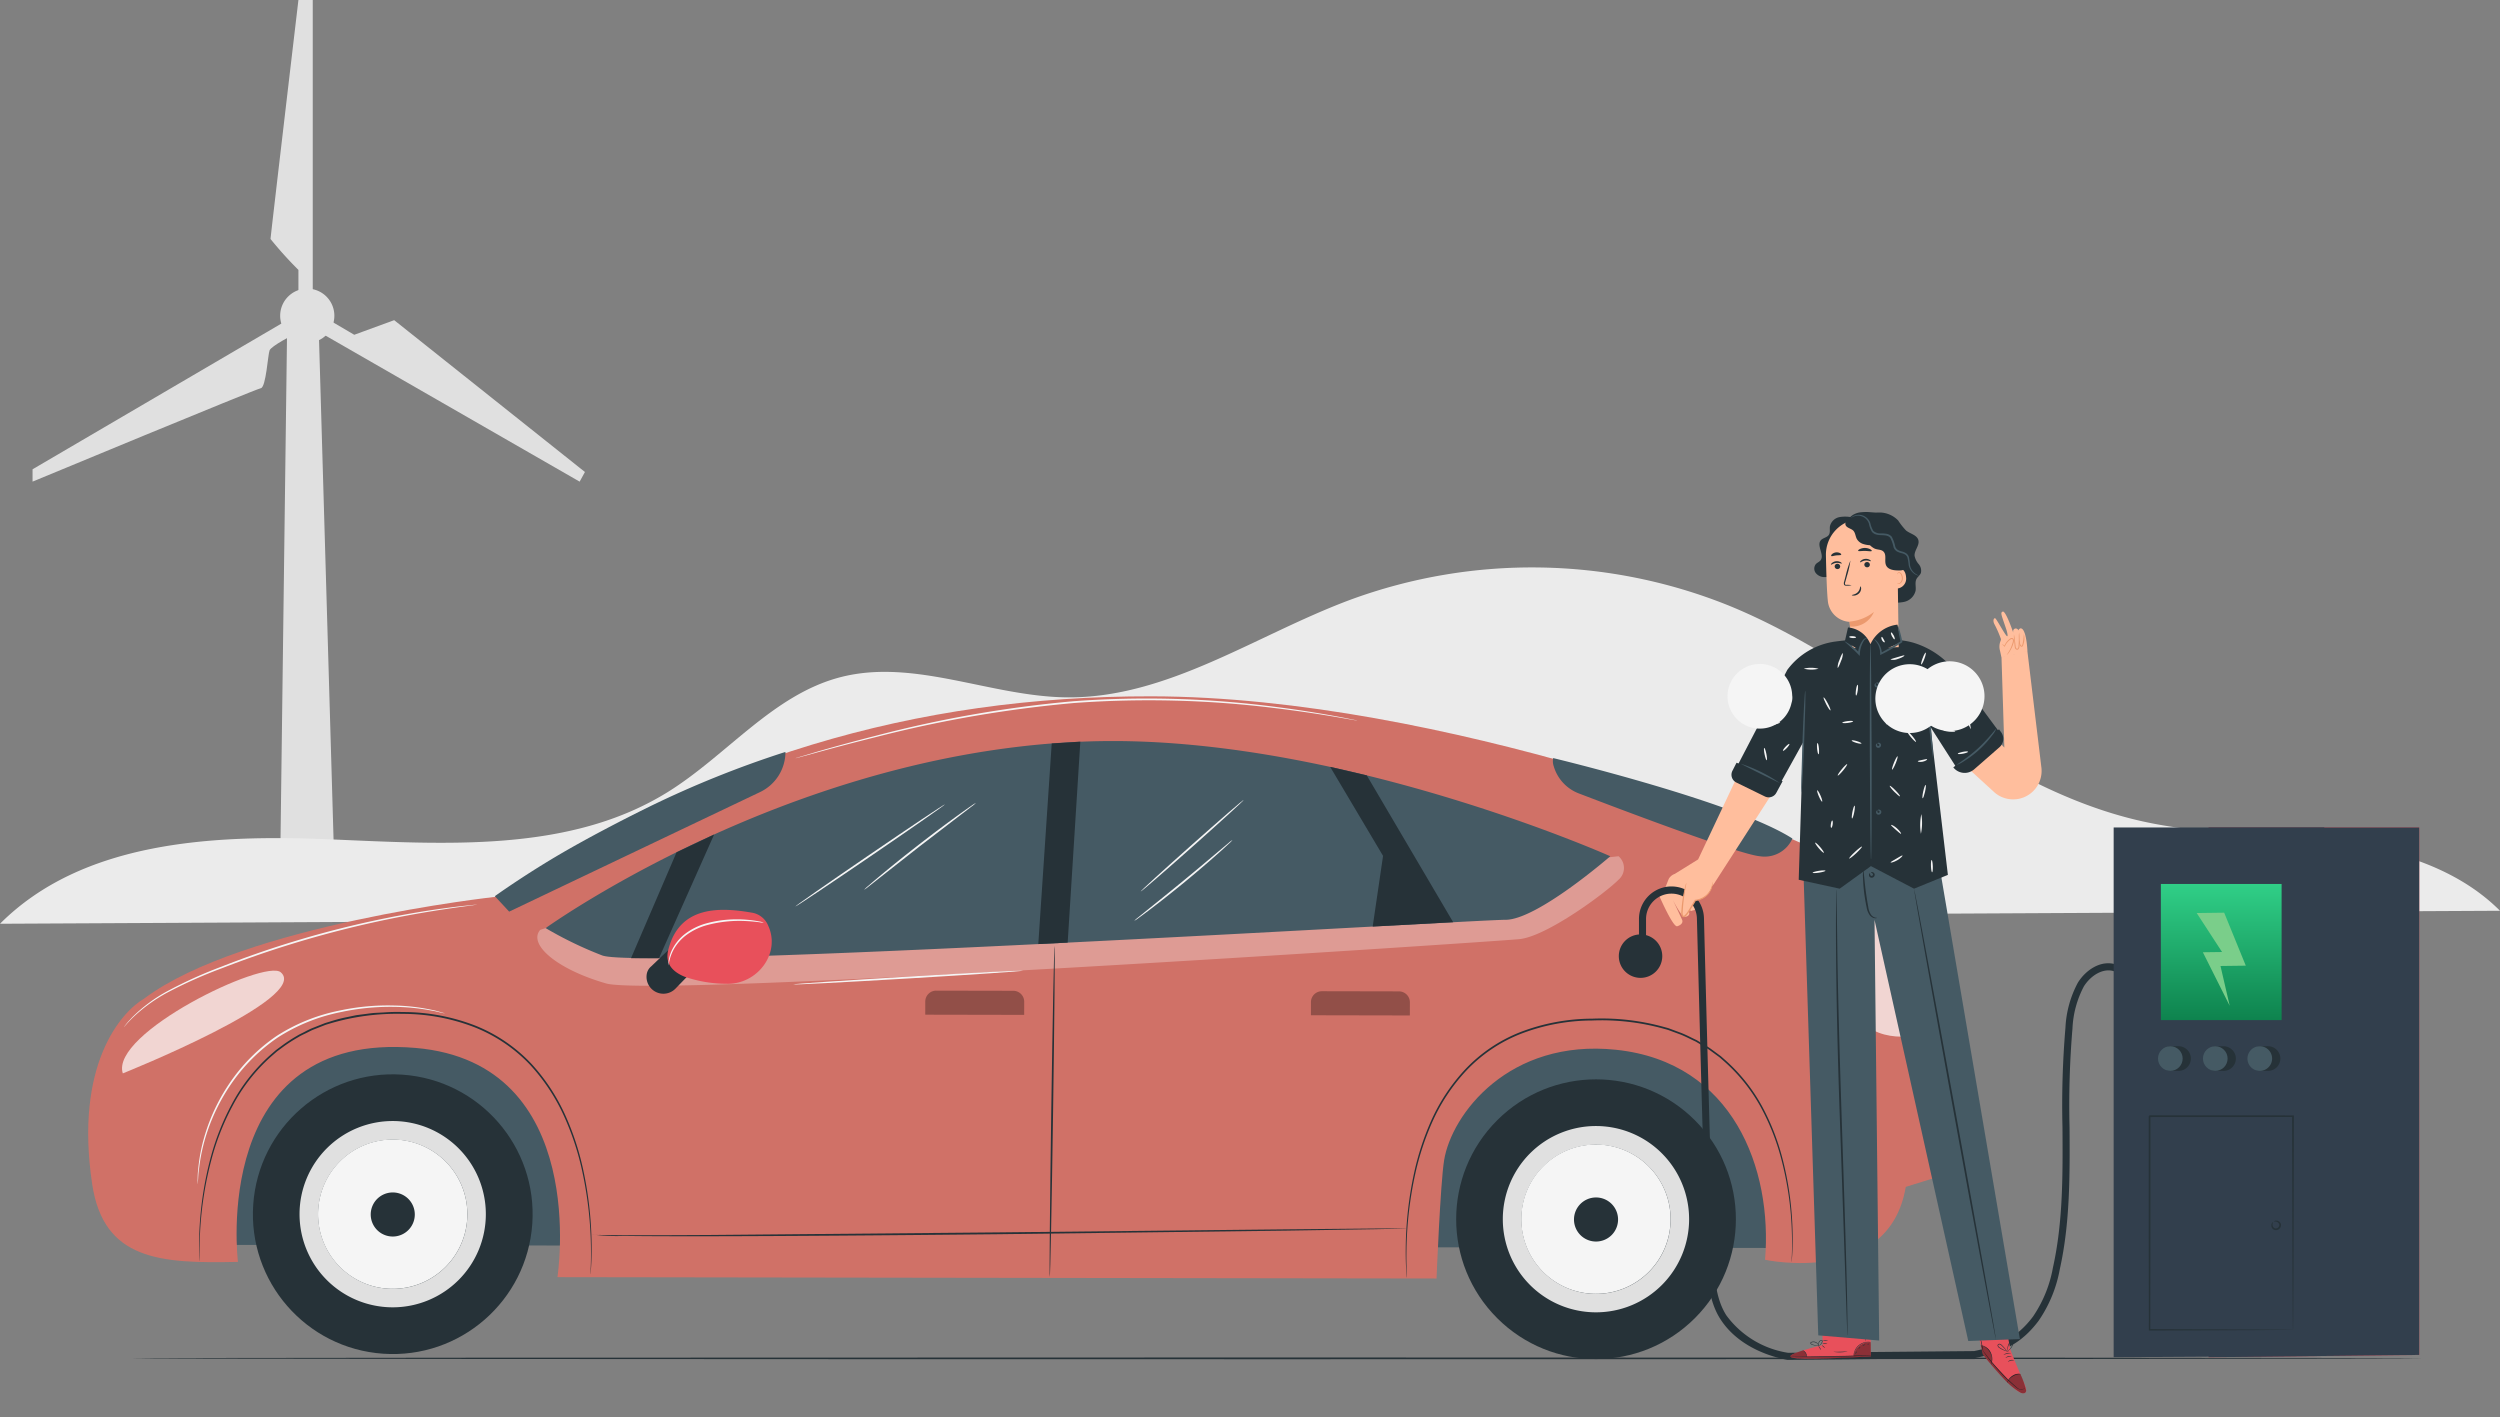 <svg xmlns="http://www.w3.org/2000/svg" xmlns:xlink="http://www.w3.org/1999/xlink" width="289.268" height="163.957" viewBox="0 0 289.268 163.957"><rect x="0" y="0" width="289.268" height="163.957" fill="#808080" stroke="none"/><defs><style>.a{fill:#e0e0e0;}.b{fill:#ebebeb;}.c{fill:#263238;}.d{fill:#455a64;}.e{fill:#d07167;}.f{opacity:0.3;}.g{fill:#fff;}.h{opacity:0.7;}.i{fill:#e8505b;}.j{fill:#f5f5f5;}.k{fill:#ffbe9d;}.l{fill:#eb996e;}.m{opacity:0.4;}.n{fill:#323f4d;}.o{fill:url(#a);}.p{fill:#7ace8a;}</style><linearGradient id="a" x1="0.5" x2="0.5" y2="1" gradientUnits="objectBoundingBox"><stop offset="0" stop-color="#30cf87"/><stop offset="1" stop-color="#0e834e"/></linearGradient></defs><g transform="translate(-28.478 -44.918)"><g transform="translate(28.478 44.918)"><g transform="translate(3.767)"><g transform="translate(0 37.041)"><path class="a" d="M37.69,152.755,67.156,135.5l.686,1.692s-2.521,1.293-2.725,1.8-.408,4.282-1.019,4.384S37.69,154.182,37.69,154.182Z" transform="translate(-37.69 -135.496)"/></g><g transform="translate(28.651 33.398)"><path class="a" d="M114.021,129.723a3.135,3.135,0,1,1-3.135-3.135A3.135,3.135,0,0,1,114.021,129.723Z" transform="translate(-107.751 -126.588)"/></g><g transform="translate(27.535)"><path class="a" d="M108.25,79.2V76.149a44.125,44.125,0,0,1-3.228-3.577c0-.262,3.228-27.654,3.228-27.654h1.657V79.2Z" transform="translate(-105.022 -44.918)"/></g><g transform="translate(33.118 37.041)"><path class="a" d="M118.675,136.839,119.9,135.5l2.879,1.692L127.4,135.5l22.071,17.569-.611,1.117Z" transform="translate(-118.675 -135.496)"/></g><g transform="translate(28.651 37.041)"><path class="a" d="M108.566,135.5l-.816,63.27h6.271l-1.8-61.927Z" transform="translate(-107.751 -135.496)"/></g></g><g transform="translate(0 65.658)"><path class="b" d="M317.746,245.2c-5.156-5.161-12.642-7.238-19.887-8.091s-14.629-.692-21.742-2.314c-17.539-4-30.958-18.125-47.617-24.913a60.935,60.935,0,0,0-43.783-.665c-10.933,4.072-21.165,11.417-32.831,11.29-8.824-.1-17.637-4.549-26.178-2.329-7.778,2.021-13.109,9.011-19.928,13.262-11.425,7.122-25.9,6.042-39.35,5.487s-28.438.253-37.952,9.777Z" transform="translate(-28.478 -205.476)"/></g></g><g transform="translate(43.588 201.983)"><path class="c" d="M330.782,429.1c0,.059-59.406.106-132.67.106-73.29,0-132.683-.047-132.683-.106S124.821,429,198.111,429C271.375,429,330.782,429.044,330.782,429.1Z" transform="translate(-65.428 -428.997)"/></g><g transform="translate(38.682 125.487)"><g transform="translate(0)"><g transform="translate(13.126 36.714)"><rect class="d" width="181.344" height="26.839" transform="matrix(-1, -0.002, 0.002, -1, 181.343, 27.117)"/></g><path class="e" d="M257.386,259.158s-4.538.509-5.342-.008c-1.823-1.172-41.517-17.166-75.62-17.211-27.354-.036-51.984,7.22-75.942,23.21,0,0-29.171,3.217-40.563,11.756-2.666,1.546-8.1,7.636-6.027,21.474,1.323,8.828,7.893,9.2,16.868,9,0,0-3.34-26.806,20.552-24.756,20.3,1.741,16.414,26.523,16.414,26.523l101.717.156s.445-11.007.876-13.675c.863-5.341,7.5-14.092,19.893-12.791,13.591,1.427,18.115,13.832,17.244,24.3,0,0,14.34,3.1,16.281-8.436l3.421-1.063s1.319-23.932-10.632-33.993l2.567-1.706Z" transform="translate(-53.43 -241.939)"/><g transform="translate(169.472 7.146)"><path class="d" d="M495.569,268.722a3.516,3.516,0,0,1-3.764,2.05c-2.376-.21-15.952-5.354-20.9-7.251a4.807,4.807,0,0,1-2.955-3.166,1.8,1.8,0,0,1-.063-.943S488.988,264.479,495.569,268.722Z" transform="translate(-467.849 -259.412)"/></g><g transform="translate(47.052 6.434)"><path class="d" d="M202.116,257.673h0a5.153,5.153,0,0,1-2.936,4.644l-29.032,13.835-1.659-1.787s3.034-2.185,7-4.542c3.668-2.18,8.175-4.487,10.865-5.807A117.979,117.979,0,0,1,202.116,257.673Z" transform="translate(-168.489 -257.673)"/></g><g class="f" transform="translate(51.965 18.504)"><path class="g" d="M305.611,287.188a1.786,1.786,0,0,1,0,2.715c-1.436,1.47-8.3,6.57-11.483,6.878s-99.916,6.77-105.649,5.129-9.076-4.543-7.639-6.2l2.6-.858,45.6.932Z" transform="translate(-180.503 -287.188)"/></g><g class="h" transform="translate(199.176 21.512)"><path class="g" d="M553.573,312.106s-5.633,1.667-8.034-2.773-5.057-9.134-5.055-10.149c0-1.274.91-5.36,3.92-4.53C544.4,294.654,552.773,301.324,553.573,312.106Z" transform="translate(-540.484 -294.543)"/></g><g class="h" transform="translate(3.918 31.745)"><path class="g" d="M63.1,331.452s21.8-8.721,18.274-11.7c-1.861-1.57-19.791,7.066-18.274,11.7" transform="translate(-63.012 -319.567)"/></g><g transform="translate(12.83 36.514)"><path class="c" d="M84.87,360.083s-.012-.074-.022-.218-.022-.359-.03-.642c-.017-.565-.025-1.4.018-2.471a39.749,39.749,0,0,1,1.391-8.97,28.651,28.651,0,0,1,2.334-5.827,20.4,20.4,0,0,1,4.416-5.676l.724-.632.782-.579a18.58,18.58,0,0,1,1.66-1.076c.283-.178.594-.307.892-.465s.6-.316.915-.44l.954-.377.48-.19.5-.15a17.636,17.636,0,0,1,2.025-.535l1.039-.218c.351-.053.705-.092,1.06-.139s.71-.1,1.069-.13l1.082-.056a20.043,20.043,0,0,1,2.186-.049,23.168,23.168,0,0,1,8.384,1.557,18.139,18.139,0,0,1,6.558,4.463,22.459,22.459,0,0,1,3.937,6.024,31.267,31.267,0,0,1,1.973,5.959,43.189,43.189,0,0,1,1.03,9.019c.007,1.073-.025,1.906-.06,2.47-.018.282-.036.5-.052.641a2.029,2.029,0,0,1-.033.217,2.029,2.029,0,0,1,.011-.219q.011-.229.031-.641c.02-.564.039-1.4.02-2.467a44.4,44.4,0,0,0-1.093-8.986,31.376,31.376,0,0,0-1.987-5.92,22.369,22.369,0,0,0-3.919-5.963,17.981,17.981,0,0,0-6.492-4.4,23.016,23.016,0,0,0-8.31-1.538,27.03,27.03,0,0,0-8.393,1.113l-.492.148-.476.187-.945.372c-.313.123-.6.292-.905.435s-.6.282-.883.458A18.556,18.556,0,0,0,94.6,335.23l-.775.571-.718.624a20.3,20.3,0,0,0-4.392,5.614,28.711,28.711,0,0,0-2.344,5.784,40.758,40.758,0,0,0-1.453,8.932c-.056,1.07-.062,1.9-.058,2.466l.009.642C84.872,360.008,84.87,360.083,84.87,360.083Z" transform="translate(-84.804 -331.228)"/></g><g transform="translate(152.446 37.288)"><path class="c" d="M426.352,363.108s-.014-.072-.028-.215-.032-.354-.048-.633c-.034-.557-.069-1.379-.06-2.439a42.626,42.626,0,0,1,.985-8.91,31.22,31.22,0,0,1,1.924-5.893,21.671,21.671,0,0,1,3.9-5.942,17.624,17.624,0,0,1,6.48-4.4,23.323,23.323,0,0,1,8.28-1.544,27.009,27.009,0,0,1,8.375.976c.165.047.332.084.493.139l.478.177.95.352c.624.247,1.211.567,1.809.843.561.346,1.136.656,1.664,1.026l.775.57c.127.1.259.185.381.286l.354.314a19.893,19.893,0,0,1,4.433,5.549,26.83,26.83,0,0,1,2.266,5.77,36.8,36.8,0,0,1,1.22,8.877c.017,1.06-.012,1.883-.045,2.44-.018.278-.036.49-.052.633a1.918,1.918,0,0,1-.033.214,2.159,2.159,0,0,1,.011-.216q.011-.226.031-.633c.02-.557.035-1.379.005-2.436a37.647,37.647,0,0,0-1.282-8.84,26.874,26.874,0,0,0-2.275-5.725,19.784,19.784,0,0,0-4.406-5.485l-.351-.31c-.121-.1-.251-.187-.377-.282l-.767-.562c-.522-.365-1.092-.671-1.646-1.012-.592-.272-1.173-.587-1.791-.831l-.941-.347-.474-.175c-.16-.054-.325-.091-.488-.137a26.891,26.891,0,0,0-8.309-.963,23.193,23.193,0,0,0-8.209,1.525,17.468,17.468,0,0,0-6.414,4.337,21.584,21.584,0,0,0-3.878,5.881,31.369,31.369,0,0,0-1.938,5.854,43.852,43.852,0,0,0-1.049,8.878c-.021,1.058,0,1.88.02,2.436.011.272.02.482.027.633S426.352,363.108,426.352,363.108Z" transform="translate(-426.214 -333.122)"/></g><g transform="translate(52.93 5.174)"><path class="d" d="M306.049,267.92s-8.456,7.36-12.121,7.355-100.233,5.858-104.533,4.12a44.148,44.148,0,0,1-6.534-3.159s31.514-22.7,68.236-21.606C278.046,255.429,306.049,267.92,306.049,267.92Z" transform="translate(-182.861 -254.591)"/></g><g transform="translate(62.809 15.988)"><path class="c" d="M216.637,281.034l-6.379,14.313-3.238,0,5.27-12.253Z" transform="translate(-207.02 -281.034)"/></g><g class="f" transform="translate(141.479 34.126)"><path d="M0,0H11.448a0,0,0,0,1,0,0V1.52a1.265,1.265,0,0,1-1.265,1.265H1.265A1.265,1.265,0,0,1,0,1.52V0A0,0,0,0,1,0,0Z" transform="matrix(-1, -0.002, 0.002, -1, 11.448, 2.802)"/></g><g class="f" transform="translate(96.853 34.058)"><path d="M0,0H11.448a0,0,0,0,1,0,0V1.52a1.265,1.265,0,0,1-1.265,1.265H1.265A1.265,1.265,0,0,1,0,1.52V0A0,0,0,0,1,0,0Z" transform="matrix(-1, -0.002, 0.002, -1, 11.448, 2.802)"/></g><g transform="translate(143.708 8.167)"><path class="c" d="M409.079,262.89l10,16.993-9.316.5,1.2-8.178-6.119-10.3Z" transform="translate(-404.846 -261.909)"/></g><g transform="translate(109.933 5.248)"><path class="c" d="M323.81,254.979l-1.554,23.212,3.4-.168,1.465-23.251Z" transform="translate(-322.255 -254.773)"/></g><g transform="translate(64.591 24.702)"><g transform="translate(0 4.666)"><path class="c" d="M214.755,318.192l1.454-1.5-2.31-2.937-1.991,1.9a1.478,1.478,0,0,0-.508,1A1.951,1.951,0,0,0,214.755,318.192Z" transform="translate(-211.378 -313.754)"/></g><g transform="translate(2.433)"><path class="i" d="M224.157,310.9c3.528.119,6.3-3.479,4.839-6.691a2.458,2.458,0,0,0-1.855-1.526c-3.664-.643-8.443-.879-9.726,4.332-.379,1.538.487,2.491,1.894,3.07A14.869,14.869,0,0,0,224.157,310.9Z" transform="translate(-217.326 -302.344)"/></g></g><g transform="translate(17.98 42.661)"><g transform="translate(0 0)"><circle class="c" cx="16.183" cy="16.183" r="16.183" transform="translate(0 32.288) rotate(-86.043)"/></g><g transform="translate(6.492 6.481)"><path class="a" d="M124.06,362.106a10.778,10.778,0,1,0,10.753,10.8A10.774,10.774,0,0,0,124.06,362.106Zm-8.648,10.772a8.631,8.631,0,1,1,8.618,8.645A8.645,8.645,0,0,1,115.412,372.878Z" transform="translate(-113.274 -362.106)"/><path class="j" d="M127.147,367.335A8.639,8.639,0,1,0,135.765,376,8.645,8.645,0,0,0,127.147,367.335Z" transform="translate(-116.364 -365.197)"/></g><g transform="translate(14.711 14.745)"><path class="c" d="M133.371,384.861a2.55,2.55,0,1,0,2.554-2.546A2.55,2.55,0,0,0,133.371,384.861Z" transform="translate(-133.371 -382.315)"/></g></g><g transform="translate(151.582 37.616)"><g transform="translate(0 0)"><circle class="c" cx="16.183" cy="16.183" r="16.183" transform="translate(0 22.886) rotate(-45)"/></g><g transform="translate(12.117 12.105)"><path class="a" d="M464.518,363.524a10.778,10.778,0,1,0,10.753,10.8A10.774,10.774,0,0,0,464.518,363.524ZM455.87,374.3a8.631,8.631,0,1,1,8.618,8.645A8.645,8.645,0,0,1,455.87,374.3Z" transform="translate(-453.732 -363.524)"/><path class="j" d="M467.6,368.753a8.639,8.639,0,1,0,8.618,8.66A8.645,8.645,0,0,0,467.6,368.753Z" transform="translate(-456.822 -366.615)"/></g><g transform="translate(20.336 20.37)"><path class="c" d="M473.829,386.279a2.55,2.55,0,1,0,2.554-2.546A2.55,2.55,0,0,0,473.829,386.279Z" transform="translate(-473.829 -383.733)"/></g></g><g transform="translate(177.105 27.55)"><path class="c" d="M491.54,311.858a2.514,2.514,0,1,1-2.477-2.55A2.514,2.514,0,0,1,491.54,311.858Z" transform="translate(-486.513 -309.308)"/></g><g transform="translate(58.243 61.563)"><path class="c" d="M290.134,392.491s-.083.009-.243.014l-.714.02-2.747.056-10.1.162-33.333.415c-13.021.135-24.808.223-33.34.236-4.266.007-7.718-.006-10.1-.04a21.671,21.671,0,0,1-3.695-.175,4.368,4.368,0,0,0,.95.063c.627.016,1.553.025,2.746.03,2.385.009,5.837,0,10.1-.027l33.339-.3,33.333-.353,10.1-.095,2.747-.016h.714C290.051,392.484,290.134,392.491,290.134,392.491Z" transform="translate(-195.854 -392.482)"/></g><g transform="translate(111.243 28.87)"><path class="c" d="M325.477,350.862c-.059,0,.018-8.582.171-19.164s.325-19.164.384-19.163-.018,8.58-.171,19.166S325.536,350.863,325.477,350.862Z" transform="translate(-325.457 -312.535)"/></g><g transform="translate(121.779 11.988)"><path class="j" d="M363.145,271.253c.039.044-2.6,2.452-5.89,5.378s-5.994,5.264-6.033,5.22,2.6-2.452,5.891-5.379S363.107,271.209,363.145,271.253Z" transform="translate(-351.222 -271.253)"/></g><g transform="translate(121.038 16.622)"><path class="j" d="M360.777,282.585a3.015,3.015,0,0,1-.406.414c-.27.256-.669.62-1.165,1.064-.993.889-2.387,2.093-3.957,3.386s-3.021,2.428-4.084,3.232c-.532.4-.965.723-1.269.939a3.056,3.056,0,0,1-.485.319,3.039,3.039,0,0,1,.434-.385l1.227-.992c1.039-.834,2.472-1.987,4.042-3.278s2.975-2.477,3.993-3.336l1.209-1.013A3.035,3.035,0,0,1,360.777,282.585Z" transform="translate(-349.41 -282.584)"/></g><g transform="translate(81.823 12.496)"><path class="j" d="M270.827,272.5c.033.049-3.816,2.733-8.6,6s-8.683,5.869-8.716,5.821,3.815-2.733,8.6-6S270.794,272.447,270.827,272.5Z" transform="translate(-253.515 -272.495)"/></g><g transform="translate(89.782 12.333)"><path class="j" d="M285.914,272.1a3.7,3.7,0,0,1-.5.413l-1.393,1.068-4.593,3.524-4.551,3.579-1.379,1.086a3.722,3.722,0,0,1-.523.378,3.738,3.738,0,0,1,.47-.442c.311-.274.768-.663,1.337-1.139,1.138-.951,2.729-2.242,4.516-3.631s3.431-2.61,4.634-3.477c.6-.434,1.091-.78,1.434-1.014A3.755,3.755,0,0,1,285.914,272.1Z" transform="translate(-272.978 -272.097)"/></g><g transform="translate(4.136 24.097)"><path class="j" d="M104.386,300.867a.461.461,0,0,1-.111.025l-.329.049-1.267.171c-1.1.151-2.69.379-4.647.712a120.972,120.972,0,0,0-15.071,3.6c-2.9.889-5.616,1.853-8.061,2.8a53.045,53.045,0,0,0-6.356,2.836,18.594,18.594,0,0,0-3.8,2.719c-.206.186-.374.365-.523.518s-.272.285-.368.4l-.222.247a.436.436,0,0,1-.082.08.444.444,0,0,1,.065-.093l.207-.261c.09-.116.206-.255.353-.411s.309-.344.512-.534a17.851,17.851,0,0,1,3.788-2.79,51.015,51.015,0,0,1,6.358-2.888c2.445-.963,5.169-1.935,8.07-2.825a113.113,113.113,0,0,1,15.109-3.541c1.962-.315,3.557-.52,4.661-.646l1.273-.131.332-.029A.463.463,0,0,1,104.386,300.867Z" transform="translate(-63.544 -300.865)"/></g><g transform="translate(81.843 0.243)"><path class="j" d="M318.551,245.09a.993.993,0,0,1-.169-.02l-.493-.081L316,244.661c-1.643-.276-4.024-.653-6.981-1.01a118.388,118.388,0,0,0-23.219-.588A142.725,142.725,0,0,0,262.89,247c-2.891.717-5.219,1.344-6.826,1.785l-1.851.505-.483.127a1.05,1.05,0,0,1-.166.036,1,1,0,0,1,.161-.057l.477-.148,1.84-.544c1.6-.465,3.923-1.114,6.812-1.851a137.776,137.776,0,0,1,22.929-4,115.071,115.071,0,0,1,23.254.651c2.958.377,5.338.777,6.977,1.078.82.147,1.453.281,1.884.366l.489.1A1.018,1.018,0,0,1,318.551,245.09Z" transform="translate(-253.564 -242.532)"/></g><g transform="translate(67.143 25.812)"><path class="j" d="M228.655,305.44a3.009,3.009,0,0,1-.533-.054c-.341-.043-.835-.1-1.447-.131a14.461,14.461,0,0,0-4.727.5,7.248,7.248,0,0,0-2.323,1.159,5.379,5.379,0,0,0-1.391,1.592,5.292,5.292,0,0,0-.6,1.864c-.007,0-.011-.048-.012-.139a2.871,2.871,0,0,1,.025-.4,4.194,4.194,0,0,1,.459-1.4,5.32,5.32,0,0,1,1.4-1.674,7.2,7.2,0,0,1,2.382-1.208,13.451,13.451,0,0,1,4.8-.451,12.475,12.475,0,0,1,1.45.2A2.288,2.288,0,0,1,228.655,305.44Z" transform="translate(-217.617 -305.058)"/></g><g transform="translate(81.574 31.741)"><path class="j" d="M279.494,319.563c0,.059-5.946.461-13.286.9s-13.3.744-13.3.685,5.944-.461,13.287-.9S279.491,319.5,279.494,319.563Z" transform="translate(-252.908 -319.556)"/></g><g transform="translate(12.658 35.775)"><path class="j" d="M112.981,330.332a.385.385,0,0,1-.1-.015l-.3-.065c-.263-.049-.641-.17-1.143-.247a24.414,24.414,0,0,0-4.272-.425,27.178,27.178,0,0,0-6.325.63,21.1,21.1,0,0,0-7.173,2.912A20.637,20.637,0,0,0,88.2,338.6a22.2,22.2,0,0,0-2.781,5.7,21.1,21.1,0,0,0-.889,4.2c-.074.5-.071.9-.1,1.165l-.026.3a.386.386,0,0,1-.016.1.369.369,0,0,1-.006-.1l0-.305c.016-.267,0-.665.061-1.172a19.935,19.935,0,0,1,.829-4.233,21.911,21.911,0,0,1,2.762-5.767,20.6,20.6,0,0,1,5.509-5.55,21.063,21.063,0,0,1,7.25-2.926,26.673,26.673,0,0,1,6.369-.588,22.792,22.792,0,0,1,4.285.494c.5.09.878.223,1.138.287l.293.085A.39.39,0,0,1,112.981,330.332Z" transform="translate(-84.383 -329.422)"/></g></g></g><g transform="translate(218.118 104.168)"><g transform="translate(0 29.546)"><g transform="translate(2.582)"><path class="k" d="M507.815,262.056,502.791,272.7l-2.7,1.677a1.29,1.29,0,0,0-.7.579l-.868,2.2,2.606.352.533-1.11a2.626,2.626,0,0,0,2.927-.819l7.677-11.919Z" transform="translate(-498.528 -262.056)"/></g><g transform="translate(2.23 14.035)"><path class="k" d="M497.669,296.938s1.691,3.924,2.192,3.781.692-.453.573-.74-1.074-2.291-1.074-2.291.977,1.885,1.312,1.933.662-.2.573-.477-.835-1.885-.835-1.885.835,1.8,1.1,1.686.478-.016.43-.421a11.724,11.724,0,0,0-.995-1.99l-2.823-.158Z" transform="translate(-497.669 -296.376)"/></g><g transform="translate(0 13.788)"><path class="c" d="M509.392,350.537l-.039-.008c-1.595-.3-5.538-1.354-7.7-4.684-1.446-2.222-1.55-5.172-1.634-7.542-.326-9.165-.921-32.053-1.1-38.849a2.943,2.943,0,0,0-5.885.078v4.161h-.818v-4.161a3.761,3.761,0,0,1,7.521-.1c.175,6.8.77,29.68,1.1,38.841.081,2.27.181,5.094,1.5,7.125a10.936,10.936,0,0,0,7.131,4.319l21.527-.2c2.795-.576,4.913-1.451,6.818-4a14.582,14.582,0,0,0,2.3-5.653c1.176-5.265,1.141-10.834,1.106-16.22a106.748,106.748,0,0,1,.343-11.535,12.227,12.227,0,0,1,1.439-5.222c.905-1.459,2.71-2.728,4.54-2.06l-.281.768c-1.334-.486-2.8.5-3.565,1.723a11.523,11.523,0,0,0-1.32,4.875,106.221,106.221,0,0,0-.339,11.446c.035,5.431.071,11.047-1.126,16.4A15.339,15.339,0,0,1,538.465,346c-2.069,2.769-4.345,3.707-7.348,4.32l-.078.009Z" transform="translate(-492.215 -295.772)"/></g><g transform="translate(4.888 13.235)"><g transform="translate(0.082 0)"><path class="k" d="M504.88,294.535a18.069,18.069,0,0,0-.508,3.47c-.007.15,0,.33.13.408.151.092.318-.144.434-.278.208-.24.983-1.569.983-1.569a2.212,2.212,0,0,0,2.007-2.145" transform="translate(-504.37 -294.421)"/></g><path class="l" d="M507.807,294.421a.692.692,0,0,1,.007.24,2.045,2.045,0,0,1-.166.653,2.16,2.16,0,0,1-.625.823,2.4,2.4,0,0,1-1.213.509l.06-.039c-.246.424-.515.885-.822,1.355-.048.07-.092.138-.148.208s-.1.125-.163.189a.47.47,0,0,1-.243.156.268.268,0,0,1-.273-.165,1.038,1.038,0,0,1-.039-.494c.011-.15.022-.3.033-.441.051-.573.126-1.087.205-1.514s.161-.77.224-1a1.505,1.505,0,0,1,.119-.359,1.739,1.739,0,0,1-.054.374c-.043.238-.108.582-.17,1.01s-.126.938-.168,1.507q-.013.214-.027.438a.947.947,0,0,0,.027.412c.025.051.071.082.1.073a.334.334,0,0,0,.148-.107c.05-.054.1-.119.154-.18s.093-.127.138-.194c.3-.462.575-.923.825-1.341l.02-.035.039,0a2.305,2.305,0,0,0,1.148-.456,2.148,2.148,0,0,0,.619-.758A3.487,3.487,0,0,0,507.807,294.421Z" transform="translate(-504.168 -294.421)"/></g></g><g transform="translate(11.289)"><g transform="translate(0 14.813)"><g transform="translate(27.984 80.448)"><path class="i" d="M588.251,422.751l.528,2.217s3.626,4.71,4.745,4.48c.733-.151-.168-1.38-1.547-4.958l-.29-1.477Z" transform="translate(-588.251 -422.751)"/><g transform="translate(0.459 1.684)"><path class="c" d="M594.336,431.187a.2.2,0,0,1-.029.067.4.4,0,0,1-.152.142.6.6,0,0,1-.323.071.859.859,0,0,1-.411-.15,17.582,17.582,0,0,1-1.828-1.7,23.211,23.211,0,0,1-1.621-1.9c-.193-.255-.344-.464-.446-.611l-.115-.171a.27.27,0,0,1-.036-.062.283.283,0,0,1,.048.054l.126.162.464.6c.4.5.961,1.177,1.633,1.881a20.372,20.372,0,0,0,1.8,1.711.671.671,0,0,0,.693.1A.477.477,0,0,0,594.336,431.187Z" transform="translate(-589.374 -426.87)"/></g><g transform="translate(3.348 4.45)"><path class="c" d="M598,433.67c0,.012-.115-.01-.293.016a1.729,1.729,0,0,0-.653.247,1.332,1.332,0,0,0-.49.489c-.085.158-.109.271-.121.268a.625.625,0,0,1,.076-.291,1.251,1.251,0,0,1,.5-.527,1.551,1.551,0,0,1,.685-.237A.57.57,0,0,1,598,433.67Z" transform="translate(-596.438 -433.632)"/></g><g transform="translate(0.273 1.149)"><path class="c" d="M590.119,427.794c-.012,0,.038-.159.067-.416a1.707,1.707,0,0,0-.182-.972,1.607,1.607,0,0,0-.693-.7,2.864,2.864,0,0,0-.393-.143.314.314,0,0,1,.115.006,1.182,1.182,0,0,1,.3.092,1.557,1.557,0,0,1,.735.713,1.649,1.649,0,0,1,.168,1.01,1.929,1.929,0,0,1-.072.3A.328.328,0,0,1,590.119,427.794Z" transform="translate(-588.918 -425.56)"/></g><g transform="translate(0.229 0.376)"><path class="c" d="M588.812,423.671a2.238,2.238,0,0,1,.2.694c.066.393.137.7.122.71a2.279,2.279,0,0,1-.192-.7C588.875,423.987,588.795,423.677,588.812,423.671Z" transform="translate(-588.81 -423.671)"/></g><g transform="translate(2.904 2.023)"><path class="c" d="M596.239,427.728c0,.021-.207.015-.449.072s-.425.15-.436.133a1.06,1.06,0,0,1,.885-.2Z" transform="translate(-595.353 -427.698)"/></g><g transform="translate(3.128 2.392)"><path class="c" d="M596.636,428.641c0,.021-.175,0-.376.052s-.347.139-.359.122a.719.719,0,0,1,.736-.175Z" transform="translate(-595.9 -428.601)"/></g><g transform="translate(3.403 2.837)"><path class="c" d="M597.324,429.76a1.962,1.962,0,0,0-.391.014,1.921,1.921,0,0,0-.359.156.584.584,0,0,1,.749-.171Z" transform="translate(-596.573 -429.688)"/></g><g transform="translate(2.216 0.978)"><path class="c" d="M594.994,426.057a.375.375,0,0,1-.121-.014,2.408,2.408,0,0,1-.321-.087,2.867,2.867,0,0,1-.452-.2,2.9,2.9,0,0,1-.249-.155.368.368,0,0,1-.181-.279.214.214,0,0,1,.277-.173.575.575,0,0,1,.253.169,4.573,4.573,0,0,1,.333.363c.089.109.155.2.2.266a.374.374,0,0,1,.061.106c-.009.007-.112-.132-.3-.339-.093-.1-.207-.223-.341-.349a.523.523,0,0,0-.223-.148c-.082-.021-.188.023-.19.109s.078.164.151.218.162.109.241.154a3.214,3.214,0,0,0,.437.211C594.827,426.01,595,426.046,594.994,426.057Z" transform="translate(-593.669 -425.141)"/></g><g transform="translate(3.345 0.652)"><path class="c" d="M596.436,425.54a.338.338,0,0,1,0-.111c0-.071.007-.174.023-.3a1.571,1.571,0,0,1,.114-.438.943.943,0,0,1,.143-.232.244.244,0,0,1,.29-.092.279.279,0,0,1,.1.289,1.037,1.037,0,0,1-.079.261,1.334,1.334,0,0,1-.259.372,1.606,1.606,0,0,1-.231.2.293.293,0,0,1-.1.056c-.008-.01.123-.1.29-.287a1.386,1.386,0,0,0,.236-.365,1,1,0,0,0,.07-.243c.01-.082,0-.183-.065-.218s-.148.014-.2.076a.9.9,0,0,0-.135.213,1.722,1.722,0,0,0-.124.418A3.438,3.438,0,0,1,596.436,425.54Z" transform="translate(-596.431 -424.344)"/></g><g class="m" transform="translate(0.273 1.152)"><path d="M589.173,426.633l-.255-1.066s.889.164,1.119.83a2.792,2.792,0,0,1,.173,1.138l1.932,2.08s.485-.947,1.362-.719a9.1,9.1,0,0,1,.669,1.9c-.024.418-.464.335-.622.263a7.791,7.791,0,0,1-1.729-1.365C590.8,428.632,589.669,427.285,589.173,426.633Z" transform="translate(-588.918 -425.567)"/></g></g><g transform="translate(6.21 78.544)"><g transform="translate(0.016)"><path class="i" d="M538.776,421.12l-.017-2.957,5.539-.067.07,4.326-.343.026c-1.527.1-7.774.418-8.8.121C534.083,422.236,538.776,421.12,538.776,421.12Z" transform="translate(-535.047 -418.095)"/><g class="m" transform="translate(7.313 2.695)"><path d="M552.93,426.3a1.921,1.921,0,0,1,.692-1.19,1.866,1.866,0,0,1,1.29-.418l.02,1.548Z" transform="translate(-552.93 -424.686)"/></g></g><g transform="translate(0 3.652)"><g class="m"><path d="M536.46,427.026s-1.644.5-1.435.765,6.533.189,9.32-.091l-.01-.124-7.376.157S536.783,427.035,536.46,427.026Z" transform="translate(-535.007 -427.026)"/></g></g><g transform="translate(0.015 4.196)"><path class="c" d="M544.444,428.357a.506.506,0,0,1-.1.011l-.273.02-1.006.056c-.85.042-2.025.083-3.323.1s-2.474.007-3.326-.011l-1.007-.029-.274-.013a.551.551,0,0,1-.1-.009.478.478,0,0,1,.1,0h.274l1.007.008c.851.007,2.026.009,3.324-.008s2.472-.052,3.322-.081l1.007-.035.274-.007A.516.516,0,0,1,544.444,428.357Z" transform="translate(-535.045 -428.355)"/></g><g transform="translate(1.412 3.584)"><path class="c" d="M539,427.721a1.464,1.464,0,0,0-.542-.86.9.9,0,0,1,.542.86Z" transform="translate(-538.459 -426.86)"/></g><g transform="translate(3.277 3.137)"><path class="c" d="M543.322,426.225c-.016.01-.095-.084-.177-.21s-.137-.237-.121-.247.095.084.177.21S543.337,426.215,543.322,426.225Z" transform="translate(-543.021 -425.767)"/></g><g transform="translate(3.673 3.045)"><path class="c" d="M544.34,425.848c-.012.014-.1-.043-.2-.128s-.165-.164-.152-.178.1.043.2.128S544.351,425.834,544.34,425.848Z" transform="translate(-543.989 -425.54)"/></g><g transform="translate(3.722 2.799)"><path class="c" d="M544.687,424.967a.649.649,0,0,1-.288.04.656.656,0,0,1-.29-.027,1.263,1.263,0,0,1,.578-.014Z" transform="translate(-544.109 -424.939)"/></g><g transform="translate(3.738 2.451)"><path class="c" d="M544.8,424.093a.813.813,0,0,1-.655.058,26.273,26.273,0,0,0,.655-.058Z" transform="translate(-544.149 -424.088)"/></g><g transform="translate(2.336 2.625)"><path class="c" d="M541.768,425a1.017,1.017,0,0,1-.356,0,2.067,2.067,0,0,1-.38-.079,1.028,1.028,0,0,1-.218-.086.192.192,0,0,1-.09-.11.14.14,0,0,1,.052-.143.653.653,0,0,1,.81.181.64.64,0,0,1,.119.236.2.2,0,0,1,.011.1,1.008,1.008,0,0,0-.166-.3.64.64,0,0,0-.307-.194.552.552,0,0,0-.424.034c-.056.043-.033.109.03.145a1.036,1.036,0,0,0,.2.083,2.463,2.463,0,0,0,.368.091C541.632,424.995,541.768,424.994,541.768,425Z" transform="translate(-540.72 -424.515)"/></g><g transform="translate(3.246 2.44)"><path class="c" d="M542.99,424.755a.348.348,0,0,1-.044-.247.581.581,0,0,1,.094-.261.358.358,0,0,1,.294-.185.142.142,0,0,1,.112.163.392.392,0,0,1-.058.16,1.079,1.079,0,0,1-.166.218.513.513,0,0,1-.2.146c-.007-.009.07-.065.167-.179a1.226,1.226,0,0,0,.146-.216c.048-.076.08-.211-.01-.226s-.179.082-.232.154a.582.582,0,0,0-.1.233A1.308,1.308,0,0,0,542.99,424.755Z" transform="translate(-542.944 -424.062)"/></g><g transform="translate(7.333 2.65)"><path class="c" d="M554.888,424.61c0,.013-.159-.013-.409.02a1.736,1.736,0,0,0-1.436,1.175c-.081.239-.088.4-.1.4a.318.318,0,0,1,0-.112,1.432,1.432,0,0,1,.056-.3,1.683,1.683,0,0,1,1.476-1.208,1.43,1.43,0,0,1,.305,0A.321.321,0,0,1,554.888,424.61Z" transform="translate(-552.939 -424.576)"/></g><g transform="translate(8.664 0.386)"><path class="c" d="M556.208,419.04a9.572,9.572,0,0,1,.063,1.137,9.76,9.76,0,0,1,0,1.139,9.585,9.585,0,0,1-.063-1.137A9.745,9.745,0,0,1,556.208,419.04Z" transform="translate(-556.193 -419.04)"/></g><g transform="translate(5.007 3.77)"><path class="c" d="M548.87,427.32a4.563,4.563,0,0,1-1.619.036c0-.02.364,0,.809-.013S548.867,427.3,548.87,427.32Z" transform="translate(-547.251 -427.314)"/></g><g transform="translate(7.556 3.758)"><path class="c" d="M553.639,427.288c.014.013-.029.077-.064.16s-.055.157-.074.157-.03-.087.013-.183S553.627,427.274,553.639,427.288Z" transform="translate(-553.484 -427.286)"/></g><g transform="translate(7.906 3.244)"><path class="c" d="M554.548,426.029c.013.013-.022.071-.078.13s-.113.1-.127.083.022-.071.078-.13S554.534,426.017,554.548,426.029Z" transform="translate(-554.34 -426.027)"/></g><g transform="translate(8.381 2.976)"><path class="c" d="M555.817,425.4c0,.019-.077.019-.158.049s-.139.074-.154.061.031-.089.132-.124S555.822,425.385,555.817,425.4Z" transform="translate(-555.502 -425.372)"/></g><g transform="translate(8.945 2.879)"><path class="c" d="M557.047,425.147c.007.017-.025.046-.07.064s-.088.02-.1,0,.025-.046.07-.064S557.04,425.13,557.047,425.147Z" transform="translate(-556.881 -425.135)"/></g></g><g transform="translate(7.689 22.837)"><path class="d" d="M563.722,339.918l-9.871-58.045-15.226,2.319,1.766,55.291,7.049.6-.539-48.675,10.847,48.729Z" transform="translate(-538.624 -281.873)"/></g><path class="c" d="M544.276,253.194l-2.02-17.119,3.055,4.772,4.881-4.223-5.71-7.718h0a9.68,9.68,0,0,0-3.752-2.428,7.725,7.725,0,0,0-2.351-.451h0a9.421,9.421,0,0,1-5.678,0c-.321.041-.815.083-1.464.172a8.284,8.284,0,0,0-5.542,3.277l-5.874,11.281,5.035,1.906,2.654-4.785-.495,15.882,4.74,1.032,3.615-2.612,4.988,2.612Z" transform="translate(-519.821 -226.028)"/><g transform="translate(7.487 5.859)"><path class="d" d="M538.592,240.355c.055,0,0,2.644-.121,5.9s-.265,5.9-.32,5.894,0-2.644.121-5.9S538.537,240.353,538.592,240.355Z" transform="translate(-538.13 -240.355)"/></g><g transform="translate(22.076 6.9)"><path class="d" d="M573.82,242.9a59.205,59.205,0,0,1,.662,6.843,59.228,59.228,0,0,1-.662-6.843Z" transform="translate(-573.805 -242.902)"/></g></g><g transform="translate(8.994)"><g transform="translate(5.167 0.046)"><path class="c" d="M554.449,190.25a8.933,8.933,0,0,1,2.381-.328,3.014,3.014,0,0,1,2.158.921,8.036,8.036,0,0,0,.917,1.165c.484.383,1.258.513,1.422,1.108.168.612-.482,1.184-.438,1.817a2.063,2.063,0,0,0,.476.962,1.161,1.161,0,0,1,.258,1.013c-.1.275-.377.449-.512.709-.208.4-.04.89-.1,1.336a1.743,1.743,0,0,1-1.336,1.313,5.127,5.127,0,0,1-1.972,0" transform="translate(-554.449 -189.918)"/></g><g transform="translate(0 0.52)"><path class="c" d="M546.377,191.215a3.871,3.871,0,0,0-1.631-.078,1.411,1.411,0,0,0-1.119,1.071c-.048.335.06.712-.128.992-.211.314-.689.338-.932.629-.522.624.482,1.706-.041,2.329-.141.168-.362.248-.514.405a.837.837,0,0,0-.034,1.035,1.273,1.273,0,0,0,.973.484,2.767,2.767,0,0,0,1.1-.211,5.088,5.088,0,0,0,2.845-2.377,3.334,3.334,0,0,0-.307-3.572" transform="translate(-541.814 -191.078)"/></g><g transform="translate(1.349 0.793)"><path class="k" d="M553.384,195.823l.15,10.762-5.387.109c-.1-.621-.294-3.039-.294-3.039a2.682,2.682,0,0,1-2.508-2.343c-.122-1.078-.191-3.325-.231-5.351a4.135,4.135,0,0,1,3.962-4.212h0A4.135,4.135,0,0,1,553.384,195.823Z" transform="translate(-545.114 -191.745)"/><g transform="translate(2.733 10.764)"><path class="l" d="M551.8,219.181a5.194,5.194,0,0,0,2.816-1.114,2.752,2.752,0,0,1-2.763,1.691Z" transform="translate(-551.797 -218.067)"/></g><g transform="translate(0.582 3.356)"><g transform="translate(0 1.259)"><g transform="translate(0 0.273)"><g transform="translate(0.43 0.304)"><path class="c" d="M547.589,204.762a.319.319,0,0,0,.338.29.3.3,0,0,0,.3-.319.319.319,0,0,0-.338-.29A.306.306,0,0,0,547.589,204.762Z" transform="translate(-547.589 -204.442)"/></g><path class="c" d="M546.543,204.1c.044.038.266-.164.608-.2s.609.112.642.067c.016-.02-.031-.091-.148-.159a.876.876,0,0,0-.519-.1.841.841,0,0,0-.479.209C546.55,204,546.522,204.082,546.543,204.1Z" transform="translate(-546.537 -203.698)"/></g><g transform="translate(3.365)"><g transform="translate(0.497 0.373)"><path class="c" d="M555.981,204.263a.319.319,0,0,0,.338.29.3.3,0,0,0,.3-.319.319.319,0,0,0-.338-.29A.306.306,0,0,0,555.981,204.263Z" transform="translate(-555.98 -203.943)"/></g><path class="c" d="M554.771,203.431c.043.038.266-.164.608-.2s.609.112.642.067c.016-.02-.031-.091-.149-.159a.876.876,0,0,0-.519-.1.843.843,0,0,0-.479.209C554.778,203.336,554.75,203.414,554.771,203.431Z" transform="translate(-554.765 -203.03)"/></g><g transform="translate(1.489 0.196)"><path class="c" d="M551.074,206.372a2.283,2.283,0,0,0-.565-.045c-.088,0-.173-.009-.193-.067a.444.444,0,0,1,.032-.265l.191-.69a11.421,11.421,0,0,0,.405-1.8,11.48,11.48,0,0,0-.549,1.759q-.094.363-.18.693a.508.508,0,0,0-.011.347.22.22,0,0,0,.156.113.6.6,0,0,0,.151.006A2.218,2.218,0,0,0,551.074,206.372Z" transform="translate(-550.177 -203.51)"/></g><g transform="translate(2.417 3.193)"><path class="c" d="M553.445,210.84c-.056,0-.02.373-.31.668s-.69.294-.687.346c0,.024.1.063.263.051a.927.927,0,0,0,.576-.268.806.806,0,0,0,.236-.558C553.52,210.923,553.47,210.835,553.445,210.84Z" transform="translate(-552.447 -210.84)"/></g></g><g transform="translate(3.145)"><path class="c" d="M554.232,200.281c.043.09.38.011.786.019s.741.085.786,0c.02-.042-.045-.124-.185-.2a1.366,1.366,0,0,0-1.2-.012C554.279,200.158,554.213,200.239,554.232,200.281Z" transform="translate(-554.228 -199.952)"/></g><g transform="translate(0.021 0.513)"><path class="c" d="M546.6,201.625c.068.072.295-.033.578-.065s.527,0,.575-.087c.02-.042-.025-.116-.137-.179a.841.841,0,0,0-.929.122C546.595,201.506,546.57,201.59,546.6,201.625Z" transform="translate(-546.588 -201.207)"/></g></g><g transform="translate(7.688 5.694)"><path class="k" d="M563.913,205.8c.036-.02,1.482-.605,1.586.92a1.149,1.149,0,0,1-1.454,1.271C564.04,207.944,563.913,205.8,563.913,205.8Z" transform="translate(-563.913 -205.67)"/><g transform="translate(0.557 0.482)"><path class="l" d="M565.277,208.074c.007-.005.028.017.074.034a.268.268,0,0,0,.2-.009.659.659,0,0,0,.264-.611.888.888,0,0,0-.1-.375.308.308,0,0,0-.214-.19.136.136,0,0,0-.152.083c-.018.044-.006.074-.013.077s-.035-.023-.027-.088a.167.167,0,0,1,.054-.1.2.2,0,0,1,.144-.049.375.375,0,0,1,.294.218.9.9,0,0,1,.121.419.691.691,0,0,1-.342.685.286.286,0,0,1-.246-.024C565.283,208.111,565.273,208.077,565.277,208.074Z" transform="translate(-565.276 -206.848)"/></g></g></g><g transform="translate(3.595)"><path class="c" d="M550.878,190.7a2.4,2.4,0,0,1,.651-.591,2.208,2.208,0,0,1,.964-.287,5.586,5.586,0,0,1,2.032.189,2.653,2.653,0,0,1,1.57,1.24,5.22,5.22,0,0,0,.694,1.434c.307.305.791.449.966.844.311.7-.622,1.507-.32,2.214a1.1,1.1,0,0,1,.15.379.421.421,0,0,1-.271.37,1.217,1.217,0,0,1-.478.07c-.574.006-1.271-.07-1.513-.591-.222-.478.072-1.121-.255-1.536-.282-.359-.759-.217-1.154-.445a2.33,2.33,0,0,1-.456-.345,3.253,3.253,0,0,1-.767-.139,1.314,1.314,0,0,1-.752-.584c-.169-.314-.169-.723-.422-.975s-.761-.3-.888-.653A.519.519,0,0,1,550.878,190.7Z" transform="translate(-550.606 -189.806)"/></g></g></g><g transform="translate(10.705 29.005)"><path class="c" d="M518.977,260.734l-.474.928a1,1,0,0,0,.452,1.359l3.3,1.614a1,1,0,0,0,1.325-.424l.728-1.343Z" transform="translate(-518.392 -260.734)"/></g><g transform="translate(37.485 11.511)"><path class="k" d="M591.336,222.53l-3,.74-.166-.776a1.726,1.726,0,0,1,.068-1.152.69.69,0,0,0,.039-.2,12.373,12.373,0,0,0-.763-1.742c-.238-.485,0-.806.154-.618.273.346,1.1,1.893,1.3,2.013s-.05-.71-.05-.71c-.584-1.759-.746-2-.436-2.127.354-.143,1.233,2.475,1.233,2.475s-.121-.366.154-.493.473.221.473.221c-.069-.186.2-.264.2-.264.7-.026.8,2.631.8,2.631l-3,.74.328,10.426-1.1-1.173-3.683,3.027,3.682,3.367a3.293,3.293,0,0,0,2.809.7h0a3.292,3.292,0,0,0,2.58-3.61Z" transform="translate(-583.878 -217.954)"/><g transform="translate(4.486 3.06)"><path class="l" d="M595.441,227.4c-.015-.011.121-.183.29-.488a4.213,4.213,0,0,0,.256-.554c.04-.108.078-.222.112-.342a.744.744,0,0,0,.045-.352.143.143,0,0,0-.11-.11.268.268,0,0,0-.168.059,1.848,1.848,0,0,0-.3.263,1.927,1.927,0,0,0-.351.539l-.025.058-.036-.05a1.174,1.174,0,0,0-.3-.264.521.521,0,0,1,.355.222l-.061.008a1.787,1.787,0,0,1,.34-.583,1.834,1.834,0,0,1,.317-.287.371.371,0,0,1,.246-.08.256.256,0,0,1,.206.19.8.8,0,0,1-.047.416,3.6,3.6,0,0,1-.121.35,3.5,3.5,0,0,1-.285.557A1.626,1.626,0,0,1,595.441,227.4Z" transform="translate(-594.849 -225.438)"/></g><g transform="translate(5.894 2.434)"><path class="l" d="M598.3,224.122a2.771,2.771,0,0,1,.1.559c.023.186.047.39.073.608a2.267,2.267,0,0,0,.052.348c.026.1.136.18.206.123a.485.485,0,0,0,.1-.317c.013-.123.019-.243.023-.358.009-.229.009-.437.011-.612a2.431,2.431,0,0,1,.034-.567,3.221,3.221,0,0,1,.047.565c.008.175.017.384.014.617,0,.117-.006.239-.017.366a.555.555,0,0,1-.146.4.217.217,0,0,1-.25,0,.328.328,0,0,1-.132-.184,2.09,2.09,0,0,1-.049-.369c-.018-.22-.034-.426-.049-.614A2.755,2.755,0,0,1,598.3,224.122Z" transform="translate(-598.292 -223.907)"/></g><g transform="translate(6.503 2.593)"><path class="l" d="M599.826,225.029c.019,0,0,.132.044.326a.617.617,0,0,0,.148.29c.044.029.069.027.1-.022a1.3,1.3,0,0,0,.066-.205,6.766,6.766,0,0,0,.14-1.123,2.063,2.063,0,0,1-.028,1.152,1.181,1.181,0,0,1-.08.232.179.179,0,0,1-.123.092.174.174,0,0,1-.14-.044.43.43,0,0,1-.116-.184.871.871,0,0,1-.045-.172A.484.484,0,0,1,599.826,225.029Z" transform="translate(-599.781 -224.295)"/></g></g><g transform="translate(36.369 25.135)"><path class="c" d="M586.441,251.269l-5.29,4.411.083.09a1.671,1.671,0,0,0,2.334.131l2.926-2.557a1.294,1.294,0,0,0,.195-1.737Z" transform="translate(-581.151 -251.269)"/></g><g transform="translate(23.825 13.026)"><path class="c" d="M550.475,223.583l.363-1.6a3.068,3.068,0,0,1,2.592,1.942,3.942,3.942,0,0,1,3.125-2.265l.478,2.041-3.786,1.583-2.772-1.7" transform="translate(-550.475 -221.66)"/></g><g transform="translate(11.741 29.101)"><path class="d" d="M525.5,263.231a138.9,138.9,0,0,1-4.576-2.258,17.274,17.274,0,0,1,4.576,2.258Z" transform="translate(-520.925 -260.968)"/></g><g transform="translate(36.773 25.071)"><path class="d" d="M586.711,251.116a3.19,3.19,0,0,1-.487.781,11.883,11.883,0,0,1-3.265,2.983,3.181,3.181,0,0,1-.821.415c-.035-.058,1.187-.749,2.45-1.911S586.657,251.076,586.711,251.116Z" transform="translate(-582.137 -251.115)"/></g><g transform="translate(26.708 15.291)"><path class="d" d="M557.6,227.2a1.131,1.131,0,0,1,.022.252c.006.189.013.429.022.725.01.657.024,1.561.041,2.667.014,2.277.034,5.376.056,8.8,0,3.426,0,6.525-.007,8.8-.011,1.105-.02,2.01-.027,2.667-.007.3-.013.537-.018.725a1.192,1.192,0,0,1-.02.253,1.124,1.124,0,0,1-.023-.253c-.006-.189-.013-.429-.022-.725-.01-.658-.025-1.562-.041-2.667-.015-2.277-.034-5.376-.056-8.8,0-3.424,0-6.522.006-8.8.011-1.105.02-2.01.027-2.668.007-.3.013-.537.018-.725A1.132,1.132,0,0,1,557.6,227.2Z" transform="translate(-557.525 -227.198)"/></g><g transform="translate(23.799 14.602)"><path class="d" d="M553.008,225.6c-.01.013-.062-.026-.154,0s-.183.127-.274.3a3.168,3.168,0,0,0-.409,1.41l-.01.246-.173-.177-.009-.009c-.83-.86-1.6-1.453-1.566-1.5a6.091,6.091,0,0,1,1.719,1.355l.009.01-.183.07a2.831,2.831,0,0,1,.495-1.482c.1-.162.251-.308.39-.3S553.021,225.592,553.008,225.6Z" transform="translate(-550.412 -225.514)"/></g><g transform="translate(27.214 13.063)"><path class="d" d="M561.5,221.749a12.615,12.615,0,0,1,.517,1.918l.015.063-.056.038c-.337.233-.721.48-1.135.724-.434.256-.857.479-1.237.665l-.142.07,0-.155a2.266,2.266,0,0,0-.382-1.263c-.184-.275-.337-.4-.32-.423s.191.084.413.354a2.2,2.2,0,0,1,.482,1.332l-.14-.086c.371-.2.786-.423,1.217-.676.41-.241.794-.481,1.134-.7l-.041.1A12.572,12.572,0,0,1,561.5,221.749Z" transform="translate(-558.764 -221.749)"/></g><g transform="translate(27.255 19.711)"><path class="d" d="M559.009,238.113c.018.024-.018.083.005.168s.1.149.193.087.069-.152-.005-.211-.138-.043-.153-.07.058-.113.216-.067a.293.293,0,0,1,.194.2.316.316,0,0,1-.488.325.3.3,0,0,1-.107-.256C558.882,238.123,559,238.087,559.009,238.113Z" transform="translate(-558.862 -238.007)"/></g><g transform="translate(27.406 26.688)"><path class="d" d="M559.379,255.172c.018.024-.018.084.005.168s.1.149.193.087.069-.152-.005-.211-.137-.044-.153-.07.058-.112.216-.067a.3.3,0,0,1,.195.2.316.316,0,0,1-.489.324.3.3,0,0,1-.107-.256C559.252,255.183,559.37,255.146,559.379,255.172Z" transform="translate(-559.232 -255.067)"/></g><g transform="translate(27.444 34.423)"><path class="d" d="M559.471,274.089c.018.024-.019.083,0,.168s.1.149.193.087.069-.152-.005-.211-.137-.044-.153-.07.059-.113.216-.067a.3.3,0,0,1,.195.2.316.316,0,0,1-.488.324.294.294,0,0,1-.107-.256C559.344,274.1,559.462,274.062,559.471,274.089Z" transform="translate(-559.325 -273.983)"/></g><g transform="translate(14.46 27.291)"><path class="j" d="M527.895,257.97c-.058.011-.169-.3-.248-.693s-.1-.723-.039-.735.169.3.248.693S527.952,257.958,527.895,257.97Z" transform="translate(-527.574 -256.542)"/></g><g transform="translate(14.842 24.311)"><path class="j" d="M530,249.284c.013.057-.31.177-.721.267s-.755.117-.767.059.31-.177.721-.267S529.985,249.227,530,249.284Z" transform="translate(-528.509 -249.254)"/></g><g transform="translate(16.654 26.822)"><path class="j" d="M533.692,255.4c.043.04-.089.251-.295.471s-.407.366-.45.326.089-.252.295-.472S533.649,255.362,533.692,255.4Z" transform="translate(-532.939 -255.396)"/></g><g transform="translate(17.513 20.322)"><path class="j" d="M535.176,241.271a3.74,3.74,0,1,1,.08-.888A1.935,1.935,0,0,1,535.176,241.271Z" transform="translate(-535.04 -239.5)"/></g><g transform="translate(19.068 18.017)"><path class="j" d="M540.555,233.976a3.491,3.491,0,0,1-1.713-.012,3.5,3.5,0,0,1,1.713.012Z" transform="translate(-538.842 -233.864)"/></g><g transform="translate(22.969 16.324)"><path class="j" d="M548.4,231.43a2.005,2.005,0,0,1,.2-.888c.164-.471.343-.837.4-.817a2,2,0,0,1-.2.887C548.631,231.083,548.453,231.449,548.4,231.43Z" transform="translate(-548.381 -229.724)"/></g><g transform="translate(21.358 21.454)"><path class="j" d="M545.241,243.762c-.052.028-.271-.284-.488-.7s-.351-.768-.3-.8.27.284.487.7S545.293,243.735,545.241,243.762Z" transform="translate(-544.443 -242.269)"/></g><g transform="translate(25.076 19.98)"><path class="j" d="M553.585,239.921c-.058-.008-.067-.3-.02-.642s.133-.622.191-.614.067.3.02.642S553.643,239.929,553.585,239.921Z" transform="translate(-553.535 -238.665)"/></g><g transform="translate(23.522 24.16)"><path class="j" d="M550.993,248.939c.007.058-.268.142-.615.186s-.635.033-.643-.025.268-.142.615-.186S550.985,248.881,550.993,248.939Z" transform="translate(-549.735 -248.887)"/></g><g transform="translate(20.598 26.72)"><path class="j" d="M542.765,256.458c-.058.005-.132-.284-.165-.647s-.012-.661.047-.666.133.284.165.647S542.824,256.453,542.765,256.458Z" transform="translate(-542.585 -255.145)"/></g><g transform="translate(22.997 29.165)"><path class="j" d="M549.54,261.128c.045.038-.16.362-.459.725s-.578.628-.624.59.16-.362.459-.725S549.494,261.091,549.54,261.128Z" transform="translate(-548.451 -261.124)"/></g><g transform="translate(20.609 32.194)"><path class="j" d="M543.2,269.847c-.054.023-.225-.252-.382-.615s-.24-.676-.186-.7.225.252.382.615S543.251,269.824,543.2,269.847Z" transform="translate(-542.612 -268.531)"/></g><g transform="translate(24.623 33.972)"><path class="j" d="M552.752,272.88c.058.011.039.353-.041.762s-.193.733-.25.721-.039-.353.041-.763S552.694,272.868,552.752,272.88Z" transform="translate(-552.427 -272.879)"/></g><g transform="translate(20.382 38.246)"><path class="j" d="M543.067,284.506c-.045.038-.305-.193-.582-.516s-.465-.617-.421-.655.305.193.583.516S543.111,284.468,543.067,284.506Z" transform="translate(-542.057 -283.33)"/></g><g transform="translate(20.095 41.459)"><path class="j" d="M542.838,291.227c.009.058-.316.157-.725.222s-.75.07-.759.011.316-.157.725-.222S542.829,291.169,542.838,291.227Z" transform="translate(-541.354 -291.187)"/></g><g transform="translate(24.321 38.703)"><path class="j" d="M553.169,284.453c.04.043-.258.386-.666.767s-.771.654-.811.611.258-.386.666-.767S553.129,284.41,553.169,284.453Z" transform="translate(-551.688 -284.448)"/></g><g transform="translate(22.187 35.684)"><path class="j" d="M546.651,277.066c.058.008.078.207.046.443s-.107.421-.166.413-.078-.206-.045-.442S546.593,277.058,546.651,277.066Z" transform="translate(-546.47 -277.065)"/></g><g transform="translate(24.607 26.405)"><path class="j" d="M553.531,254.747c-.017.056-.286.025-.6-.069s-.557-.217-.541-.274.286-.025.6.07S553.548,254.691,553.531,254.747Z" transform="translate(-552.388 -254.376)"/></g><g transform="translate(28.563 22.891)"><path class="j" d="M562.1,247.5a1.865,1.865,0,0,1,.038-.874c.079-.473.19-.849.248-.839a3.585,3.585,0,0,1-.286,1.713Z" transform="translate(-562.063 -245.783)"/></g><g transform="translate(31.007 25.337)"><path class="j" d="M569.083,253.016c-.045.038-.314-.211-.6-.555s-.483-.654-.438-.692.314.211.6.555S569.128,252.978,569.083,253.016Z" transform="translate(-568.037 -251.765)"/></g><g transform="translate(29.276 28.26)"><path class="j" d="M564.449,258.912c.054.022-.042.386-.216.811s-.359.753-.413.731.042-.385.216-.811S564.394,258.89,564.449,258.912Z" transform="translate(-563.805 -258.911)"/></g><g transform="translate(29.013 31.671)"><path class="j" d="M564.35,268.473c-.042.041-.341-.2-.668-.533s-.558-.64-.516-.682.342.2.668.533S564.392,268.432,564.35,268.473Z" transform="translate(-563.161 -267.254)"/></g><g transform="translate(32.795 31.572)"><path class="j" d="M572.438,268.552c-.057-.013-.027-.368.069-.794s.219-.76.276-.748.027.368-.068.794S572.5,268.565,572.438,268.552Z" transform="translate(-572.41 -267.01)"/></g><g transform="translate(29.171 36.196)"><path class="j" d="M564.7,279.346c-.046.038-.3-.191-.613-.467s-.571-.5-.538-.551.354.1.679.392S564.746,279.309,564.7,279.346Z" transform="translate(-563.547 -278.319)"/></g><g transform="translate(29.119 39.734)"><path class="j" d="M564.792,286.977c.038.043-.211.318-.6.544s-.75.309-.77.255.292-.222.662-.439S564.753,286.931,564.792,286.977Z" transform="translate(-563.421 -286.97)"/></g><g transform="translate(33.782 40.255)"><path class="j" d="M574.906,288.243c.059,0,.119.316.135.71s-.019.716-.078.718-.119-.315-.135-.71S574.847,288.245,574.906,288.243Z" transform="translate(-574.824 -288.243)"/></g><g transform="translate(32.54 34.944)"><path class="j" d="M571.871,277.541a6.177,6.177,0,0,1,.047-2.285,6.181,6.181,0,0,1-.047,2.285Z" transform="translate(-571.786 -275.256)"/></g><g transform="translate(32.261 28.583)"><path class="j" d="M572.19,259.723c.027.051-.19.212-.508.278s-.581.008-.577-.049.245-.1.533-.159S572.164,259.669,572.19,259.723Z" transform="translate(-571.105 -259.702)"/></g><g transform="translate(31.888 19.869)"><path class="j" d="M570.476,238.392a4.036,4.036,0,1,1-.228.9A2.083,2.083,0,0,1,570.476,238.392Z" transform="translate(-570.192 -238.392)"/></g><g transform="translate(29.504 18.834)"><path class="j" d="M564.387,235.863c.056-.018.194.261.308.622s.162.669.105.687-.194-.261-.308-.622S564.331,235.88,564.387,235.863Z" transform="translate(-564.363 -235.862)"/></g><g transform="translate(29.12 16.585)"><path class="j" d="M565.018,230.376c.025.052-.3.261-.75.394a1.375,1.375,0,0,1-.844.078c-.008-.06.351-.153.784-.282S564.992,230.322,565.018,230.376Z" transform="translate(-563.424 -230.363)"/></g><g transform="translate(32.642 16.266)"><path class="j" d="M572.055,230.954c-.055-.02.016-.344.158-.723s.3-.669.357-.648-.015.344-.157.723S572.11,230.975,572.055,230.954Z" transform="translate(-572.036 -229.583)"/></g><g transform="translate(35.231 18.826)"><path class="j" d="M579.745,236.931c-.036.046-.373-.159-.753-.457s-.657-.579-.621-.625.373.159.753.458S579.781,236.884,579.745,236.931Z" transform="translate(-578.368 -235.842)"/></g><g transform="translate(35.096 20.551)"><path class="j" d="M578.176,241.888a3.981,3.981,0,1,1,.078-.917A2.058,2.058,0,0,1,578.176,241.888Z" transform="translate(-578.037 -240.06)"/></g><g transform="translate(35.23 25.183)"><path class="j" d="M579.735,251.571c-.005.058-.316.079-.694.045s-.681-.109-.676-.168.316-.078.694-.045S579.74,251.512,579.735,251.571Z" transform="translate(-578.365 -251.387)"/></g><g transform="translate(38.008 23.236)"><path class="j" d="M585.569,248.515a2.227,2.227,0,0,1-.316-1.888,130.722,130.722,0,0,0,.316,1.888Z" transform="translate(-585.159 -246.627)"/></g><g transform="translate(36.885 27.692)"><path class="j" d="M583.61,257.564c.011.058-.248.157-.579.221s-.608.07-.62.011.248-.156.579-.221S583.6,257.506,583.61,257.564Z" transform="translate(-582.411 -257.523)"/></g><g transform="translate(28.047 14.439)"><path class="j" d="M561.188,225.743c-.038.043-.2-.045-.309-.239s-.091-.381-.034-.389.133.128.221.287S561.229,225.7,561.188,225.743Z" transform="translate(-560.801 -225.115)"/></g><g transform="translate(29.155 13.923)"><path class="j" d="M563.932,224.654c-.053.027-.185-.131-.3-.352s-.157-.421-.1-.447.185.131.3.352S563.984,224.628,563.932,224.654Z" transform="translate(-563.51 -223.852)"/></g><g transform="translate(24.322 14.358)"><path class="j" d="M552.491,225.056c0,.058-.187.093-.407.078s-.4-.076-.392-.135.186-.093.407-.078S552.5,225,552.491,225.056Z" transform="translate(-551.692 -224.917)"/></g><g transform="translate(24.549 0.308)"><path class="d" d="M560.055,197.6c0,.007-.044,0-.121-.02a1.31,1.31,0,0,1-.319-.148,1.573,1.573,0,0,1-.711-1.061,6.139,6.139,0,0,0-.139-.847.666.666,0,0,0-.248-.342,1.408,1.408,0,0,0-.447-.179,1.966,1.966,0,0,1-.533-.2.958.958,0,0,1-.382-.488,4.131,4.131,0,0,0-.381-1.084c-.5-.573-1.526-.017-2.114-.684a2.945,2.945,0,0,1-.36-.966,1.321,1.321,0,0,0-.478-.654,1.335,1.335,0,0,0-1.152-.2c-.281.082-.411.191-.422.175s.023-.038.087-.086a1.229,1.229,0,0,1,.31-.167,1.39,1.39,0,0,1,1.264.155,1.457,1.457,0,0,1,.559.719,3.011,3.011,0,0,0,.345.9,1.233,1.233,0,0,0,.949.294,3.551,3.551,0,0,1,.6.054,1.009,1.009,0,0,1,.577.326,3.875,3.875,0,0,1,.411,1.144.757.757,0,0,0,.3.391,1.819,1.819,0,0,0,.478.183,1.574,1.574,0,0,1,.5.215.845.845,0,0,1,.306.438,5.561,5.561,0,0,1,.12.879,1.539,1.539,0,0,0,.61,1.017C559.9,197.534,560.062,197.577,560.055,197.6Z" transform="translate(-552.247 -190.56)"/></g><g transform="translate(22.793 43.68)"><path class="c" d="M549.284,348.2a.61.61,0,0,1-.014-.133c0-.1-.011-.229-.02-.391-.013-.357-.032-.861-.056-1.5-.044-1.319-.107-3.2-.185-5.526-.162-4.678-.384-11.117-.63-18.23s-.379-13.572-.412-18.242c-.02-2.335-.018-4.224,0-5.53.009-.642.016-1.145.022-1.5,0-.162.008-.291.011-.391a.618.618,0,0,1,.011-.133.608.608,0,0,1,.011.133l.01.391c0,.358.011.862.018,1.5.017,1.319.041,3.2.071,5.528.072,4.668.243,11.115.475,18.237s.45,13.565.568,18.233c.06,2.334.1,4.223.117,5.528.007.642.012,1.146.016,1.5,0,.163,0,.292,0,.391A.632.632,0,0,1,549.284,348.2Z" transform="translate(-547.953 -296.618)"/></g><g transform="translate(31.825 43.581)"><path class="c" d="M579.529,348.592c-.058.011-2.229-11.671-4.849-26.088s-4.7-26.118-4.64-26.128,2.229,11.668,4.85,26.09S579.587,348.581,579.529,348.592Z" transform="translate(-570.038 -296.376)"/></g><g transform="translate(25.923 41.481)"><path class="c" d="M557.221,296.718c0,.011-.081.055-.247.038a.917.917,0,0,1-.586-.35,2.159,2.159,0,0,1-.367-.93c-.077-.359-.15-.757-.212-1.176a18.2,18.2,0,0,1-.2-2.16,3.282,3.282,0,0,1,.035-.9c.063,0,.121,1.365.373,3.028.062.415.128.811.194,1.169a2.192,2.192,0,0,0,.3.878.907.907,0,0,0,.482.359C557.131,296.714,557.219,296.7,557.221,296.718Z" transform="translate(-555.606 -291.241)"/></g><g transform="translate(26.613 41.658)"><path class="c" d="M557.421,291.809c.022.021-.013.091.021.184a.159.159,0,1,0,.248-.165c-.073-.067-.151-.063-.162-.091s.079-.105.239-.038a.328.328,0,0,1,.186.227.347.347,0,0,1-.524.348.324.324,0,0,1-.137-.259C557.293,291.842,557.407,291.785,557.421,291.809Z" transform="translate(-557.293 -291.674)"/></g></g><g transform="translate(273.044 140.654)"><g transform="translate(0 0)"><g transform="translate(10.986)"><path class="i" d="M677.763,340.064l-24.372.267v-61.3h24.372Z" transform="translate(-653.392 -279.026)"/></g><g transform="translate(10.986)"><path class="n" d="M677.763,340.064l-24.372.267v-61.3h24.372Z" transform="translate(-653.392 -279.026)"/></g><path class="n" d="M650.9,340.184l-24.372.147v-61.3H650.9Z" transform="translate(-626.528 -279.026)"/><g transform="translate(5.462 6.545)"><rect class="o" width="13.97" height="15.753"/></g><g transform="translate(5.131 25.32)"><g transform="translate(0.362 0)"><path class="c" d="M643.4,342.37a1.426,1.426,0,0,1-1.426,1.426c-.357,0-1.266-.035-1.266-.035a2,2,0,0,1-.752-1.475,1.5,1.5,0,0,1,.871-1.329s.851-.014,1.147-.014A1.426,1.426,0,0,1,643.4,342.37Z" transform="translate(-639.96 -340.944)"/></g><circle class="d" cx="1.426" cy="1.426" r="1.426"/></g><g transform="translate(10.332 25.32)"><g transform="translate(0.362 0)"><path class="c" d="M656.123,342.37A1.426,1.426,0,0,1,654.7,343.8c-.357,0-1.266-.035-1.266-.035a1.994,1.994,0,0,1-.752-1.475,1.5,1.5,0,0,1,.871-1.329s.852-.014,1.147-.014A1.426,1.426,0,0,1,656.123,342.37Z" transform="translate(-652.679 -340.944)"/></g><circle class="d" cx="1.426" cy="1.426" r="1.426"/></g><g transform="translate(15.481 25.321)"><g transform="translate(0.362)"><path class="c" d="M668.714,342.37a1.426,1.426,0,0,1-1.426,1.426c-.357,0-1.266-.035-1.266-.035a2,2,0,0,1-.752-1.475,1.5,1.5,0,0,1,.871-1.329s.851-.014,1.147-.014A1.426,1.426,0,0,1,668.714,342.37Z" transform="translate(-665.27 -340.944)"/></g><path class="d" d="M667.237,342.37a1.426,1.426,0,1,1-1.426-1.426A1.426,1.426,0,0,1,667.237,342.37Z" transform="translate(-664.385 -340.944)"/></g><g transform="translate(9.608 9.867)"><path class="p" d="M653.2,303.155l-3.177.041,2.933,4.51-2.221.029,3.109,6.2-1.069-4.611,2.927-.038Z" transform="translate(-650.022 -303.155)"/></g><g transform="translate(4.021 33.305)"><path class="c" d="M653.083,385.293a1.225,1.225,0,0,1-.006-.123c0-.087,0-.2-.006-.353,0-.317-.007-.772-.012-1.359-.006-1.191-.015-2.917-.026-5.094-.011-4.359-.028-10.524-.048-17.788l.1.1-16.59.009c-.027.022.2-.2.1-.1v1.731q0,.864,0,1.719,0,1.709,0,3.376c0,2.222,0,4.382,0,6.464-.006,4.163-.011,8.014-.016,11.422l-.085-.085,12.063.045,3.343.022.88.01c.2,0,.307.009.307.009s-.095.006-.289.009l-.864.009-3.323.022-12.116.045h-.085v-.085c0-3.408-.01-7.259-.016-11.422,0-2.082,0-4.242,0-6.464q0-1.666,0-3.376v-1.719q0-.432,0-.867v-.864c-.095.094.128-.135.109-.111l16.59.009h.1v.1c-.02,7.289-.036,13.477-.048,17.852-.011,2.167-.02,3.886-.026,5.072,0,.578-.009,1.026-.012,1.339,0,.145,0,.257-.006.341A.693.693,0,0,1,653.083,385.293Z" transform="translate(-636.361 -360.469)"/></g><g transform="translate(18.243 45.498)"><path class="c" d="M671.339,390.472c.026.021-.092.147-.049.375a.45.45,0,0,0,.2.3.4.4,0,0,0,.567-.414.449.449,0,0,0-.227-.281c-.2-.11-.361-.036-.373-.067-.024-.014.141-.171.433-.071a.576.576,0,0,1,.357.369.586.586,0,0,1-.862.629.577.577,0,0,1-.243-.452C671.133,390.555,671.333,390.445,671.339,390.472Z" transform="translate(-671.14 -390.284)"/></g></g></g></g></svg>